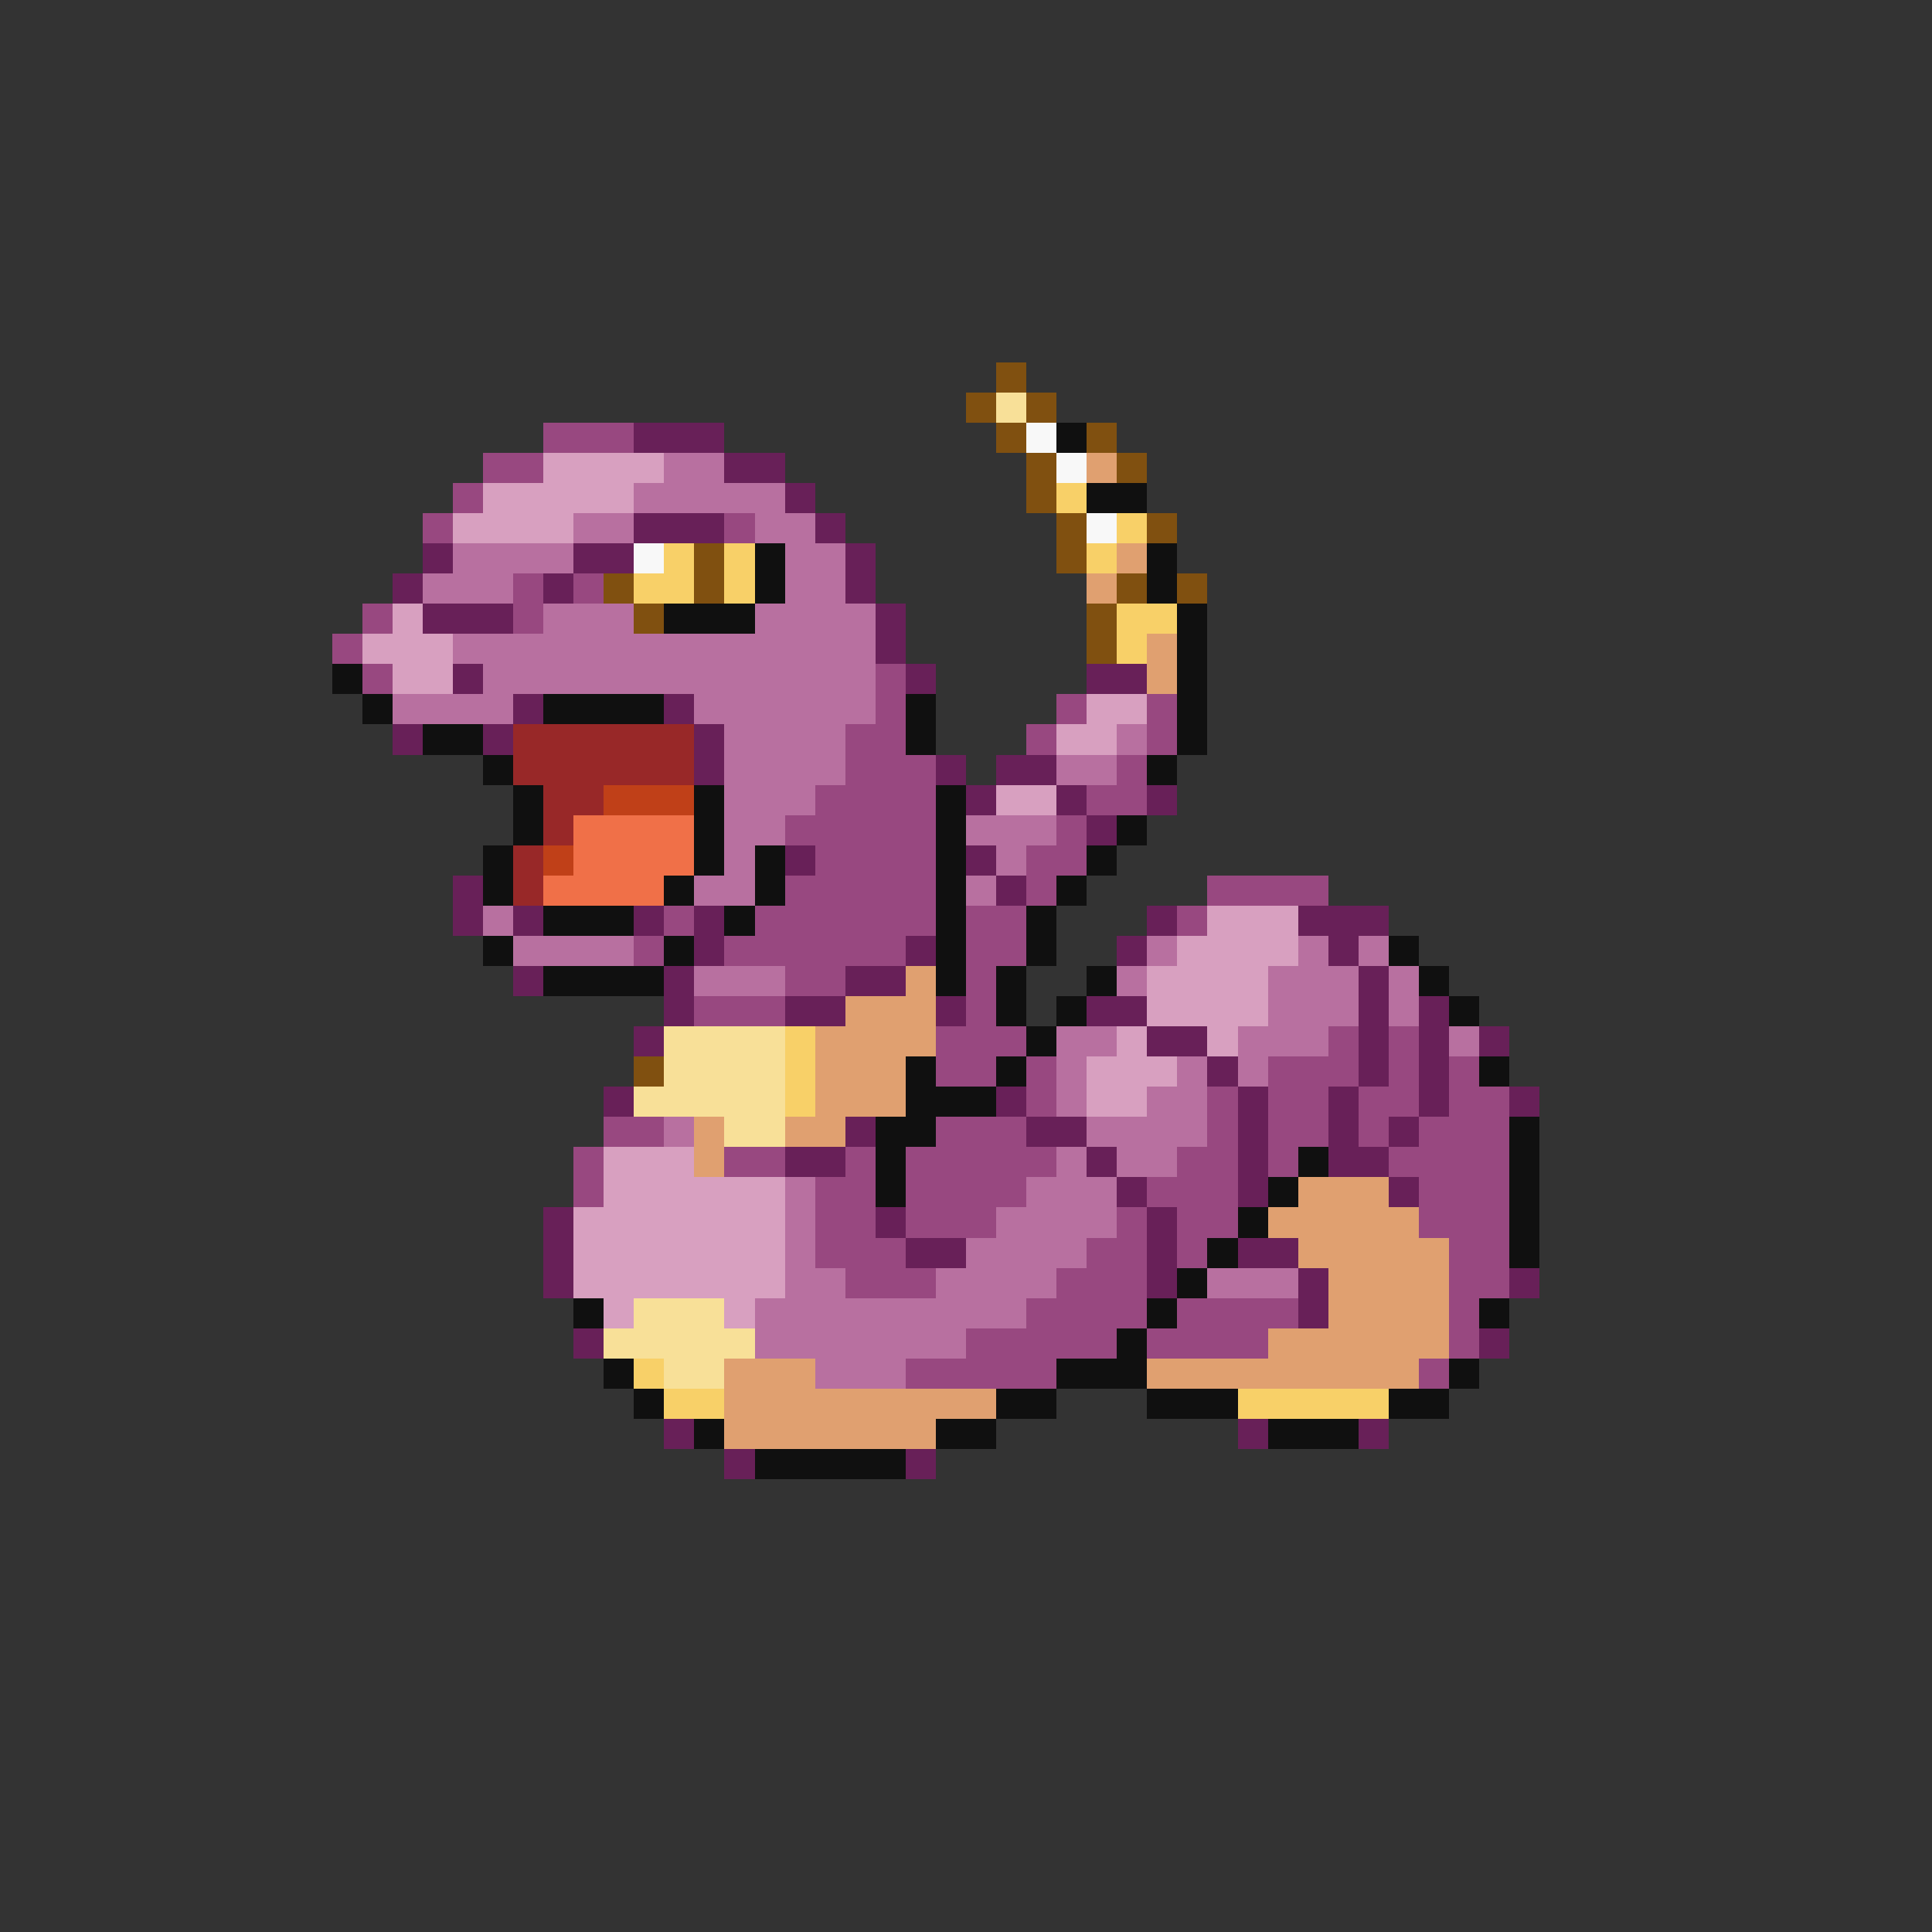 <svg xmlns="http://www.w3.org/2000/svg" viewBox="0 -0.5 64 64" shape-rendering="crispEdges">
<rect x="0" y="-0.5" width="64" height="64" fill="#333333" stroke="none"/>
<path stroke="#805010" d="M33 12h1M32 13h1M34 13h1M33 14h1M36 14h1M34 15h1M37 15h1M34 16h1M35 17h1M38 17h1M23 18h1M35 18h1M20 19h1M23 19h1M37 19h1M39 19h1M21 20h1M36 20h1M36 21h1M21 35h1" />
<path stroke="#f8e098" d="M33 13h1M22 34h4M22 35h4M21 36h5M24 37h2M21 43h3M20 44h5M22 45h2" />
<path stroke="#984880" d="M18 14h3M16 15h2M15 16h1M14 17h1M24 17h1M17 19h1M19 19h1M12 20h1M17 20h1M11 21h1M12 22h1M29 22h1M29 23h1M35 23h1M38 23h1M28 24h2M34 24h1M38 24h1M28 25h3M37 25h1M27 26h4M36 26h2M26 27h5M35 27h1M27 28h4M34 28h2M26 29h5M34 29h1M40 29h4M22 30h1M25 30h6M32 30h2M39 30h1M21 31h1M24 31h6M32 31h2M26 32h2M32 32h1M23 33h3M32 33h1M31 34h3M44 34h1M46 34h1M31 35h2M34 35h1M42 35h3M46 35h1M48 35h1M34 36h1M40 36h1M42 36h2M45 36h2M48 36h2M20 37h2M31 37h3M40 37h1M42 37h2M45 37h1M47 37h3M19 38h1M24 38h2M28 38h1M30 38h5M39 38h2M42 38h1M46 38h4M19 39h1M27 39h2M30 39h4M38 39h3M47 39h3M27 40h2M30 40h3M37 40h1M39 40h2M47 40h3M27 41h3M36 41h2M39 41h1M48 41h2M28 42h3M35 42h3M48 42h2M34 43h4M39 43h4M48 43h1M32 44h5M38 44h4M48 44h1M30 45h5M47 45h1" />
<path stroke="#682058" d="M21 14h3M24 15h2M26 16h1M21 17h3M27 17h1M14 18h1M19 18h2M28 18h1M13 19h1M18 19h1M28 19h1M14 20h3M29 20h1M29 21h1M15 22h1M30 22h1M36 22h2M17 23h1M22 23h1M13 24h1M16 24h1M23 24h1M23 25h1M31 25h1M33 25h2M32 26h1M35 26h1M38 26h1M36 27h1M26 28h1M32 28h1M15 29h1M33 29h1M15 30h1M17 30h1M21 30h1M23 30h1M38 30h1M43 30h3M23 31h1M30 31h1M37 31h1M44 31h1M17 32h1M22 32h1M28 32h2M45 32h1M22 33h1M26 33h2M31 33h1M36 33h2M45 33h1M47 33h1M21 34h1M38 34h2M45 34h1M47 34h1M49 34h1M40 35h1M45 35h1M47 35h1M20 36h1M33 36h1M41 36h1M44 36h1M47 36h1M50 36h1M28 37h1M34 37h2M41 37h1M44 37h1M46 37h1M26 38h2M36 38h1M41 38h1M44 38h2M37 39h1M41 39h1M46 39h1M18 40h1M29 40h1M38 40h1M18 41h1M30 41h2M38 41h1M41 41h2M18 42h1M38 42h1M43 42h1M50 42h1M43 43h1M19 44h1M49 44h1M22 47h1M41 47h1M45 47h1M24 48h1M30 48h1" />
<path stroke="#f8f8f8" d="M34 14h1M35 15h1M36 17h1M21 18h1" />
<path stroke="#101010" d="M35 14h1M36 16h2M25 18h1M38 18h1M25 19h1M38 19h1M22 20h3M39 20h1M39 21h1M11 22h1M39 22h1M12 23h1M18 23h4M30 23h1M39 23h1M14 24h2M30 24h1M39 24h1M16 25h1M38 25h1M17 26h1M23 26h1M31 26h1M17 27h1M23 27h1M31 27h1M37 27h1M16 28h1M23 28h1M25 28h1M31 28h1M36 28h1M16 29h1M22 29h1M25 29h1M31 29h1M35 29h1M18 30h3M24 30h1M31 30h1M34 30h1M16 31h1M22 31h1M31 31h1M34 31h1M46 31h1M18 32h4M31 32h1M33 32h1M36 32h1M47 32h1M33 33h1M35 33h1M48 33h1M34 34h1M30 35h1M33 35h1M49 35h1M30 36h3M29 37h2M50 37h1M29 38h1M43 38h1M50 38h1M29 39h1M42 39h1M50 39h1M41 40h1M50 40h1M40 41h1M50 41h1M39 42h1M19 43h1M38 43h1M49 43h1M37 44h1M20 45h1M35 45h3M48 45h1M21 46h1M33 46h2M38 46h3M46 46h2M23 47h1M31 47h2M42 47h3M25 48h5" />
<path stroke="#d8a0c0" d="M18 15h4M16 16h5M15 17h4M13 20h1M12 21h3M13 22h2M36 23h2M35 24h2M33 26h2M40 30h3M39 31h4M38 32h4M38 33h4M37 34h1M40 34h1M36 35h3M36 36h2M20 38h3M20 39h6M19 40h7M19 41h7M19 42h7M20 43h1M24 43h1" />
<path stroke="#b870a0" d="M22 15h2M21 16h5M19 17h2M25 17h2M15 18h4M26 18h2M14 19h3M26 19h2M18 20h3M25 20h4M15 21h14M16 22h13M13 23h4M23 23h6M24 24h4M37 24h1M24 25h4M35 25h2M24 26h3M24 27h2M32 27h3M24 28h1M33 28h1M23 29h2M32 29h1M16 30h1M17 31h4M38 31h1M43 31h1M45 31h1M23 32h3M37 32h1M42 32h3M46 32h1M42 33h3M46 33h1M35 34h2M41 34h3M48 34h1M35 35h1M39 35h1M41 35h1M35 36h1M38 36h2M22 37h1M36 37h4M35 38h1M37 38h2M26 39h1M34 39h3M26 40h1M33 40h4M26 41h1M32 41h4M26 42h2M31 42h4M40 42h3M25 43h9M25 44h7M27 45h3" />
<path stroke="#e0a070" d="M36 15h1M37 18h1M36 19h1M38 21h1M38 22h1M30 32h1M28 33h3M27 34h4M27 35h3M27 36h3M23 37h1M26 37h2M23 38h1M43 39h3M42 40h5M43 41h5M44 42h4M44 43h4M42 44h6M24 45h3M38 45h9M24 46h9M24 47h7" />
<path stroke="#f8d068" d="M35 16h1M37 17h1M22 18h1M24 18h1M36 18h1M21 19h2M24 19h1M37 20h2M37 21h1M26 34h1M26 35h1M26 36h1M21 45h1M22 46h2M41 46h5" />
<path stroke="#982828" d="M17 24h6M17 25h6M18 26h2M18 27h1M17 28h1M17 29h1" />
<path stroke="#c04018" d="M20 26h3M18 28h1" />
<path stroke="#f07048" d="M19 27h4M19 28h4M18 29h4" />
</svg>
